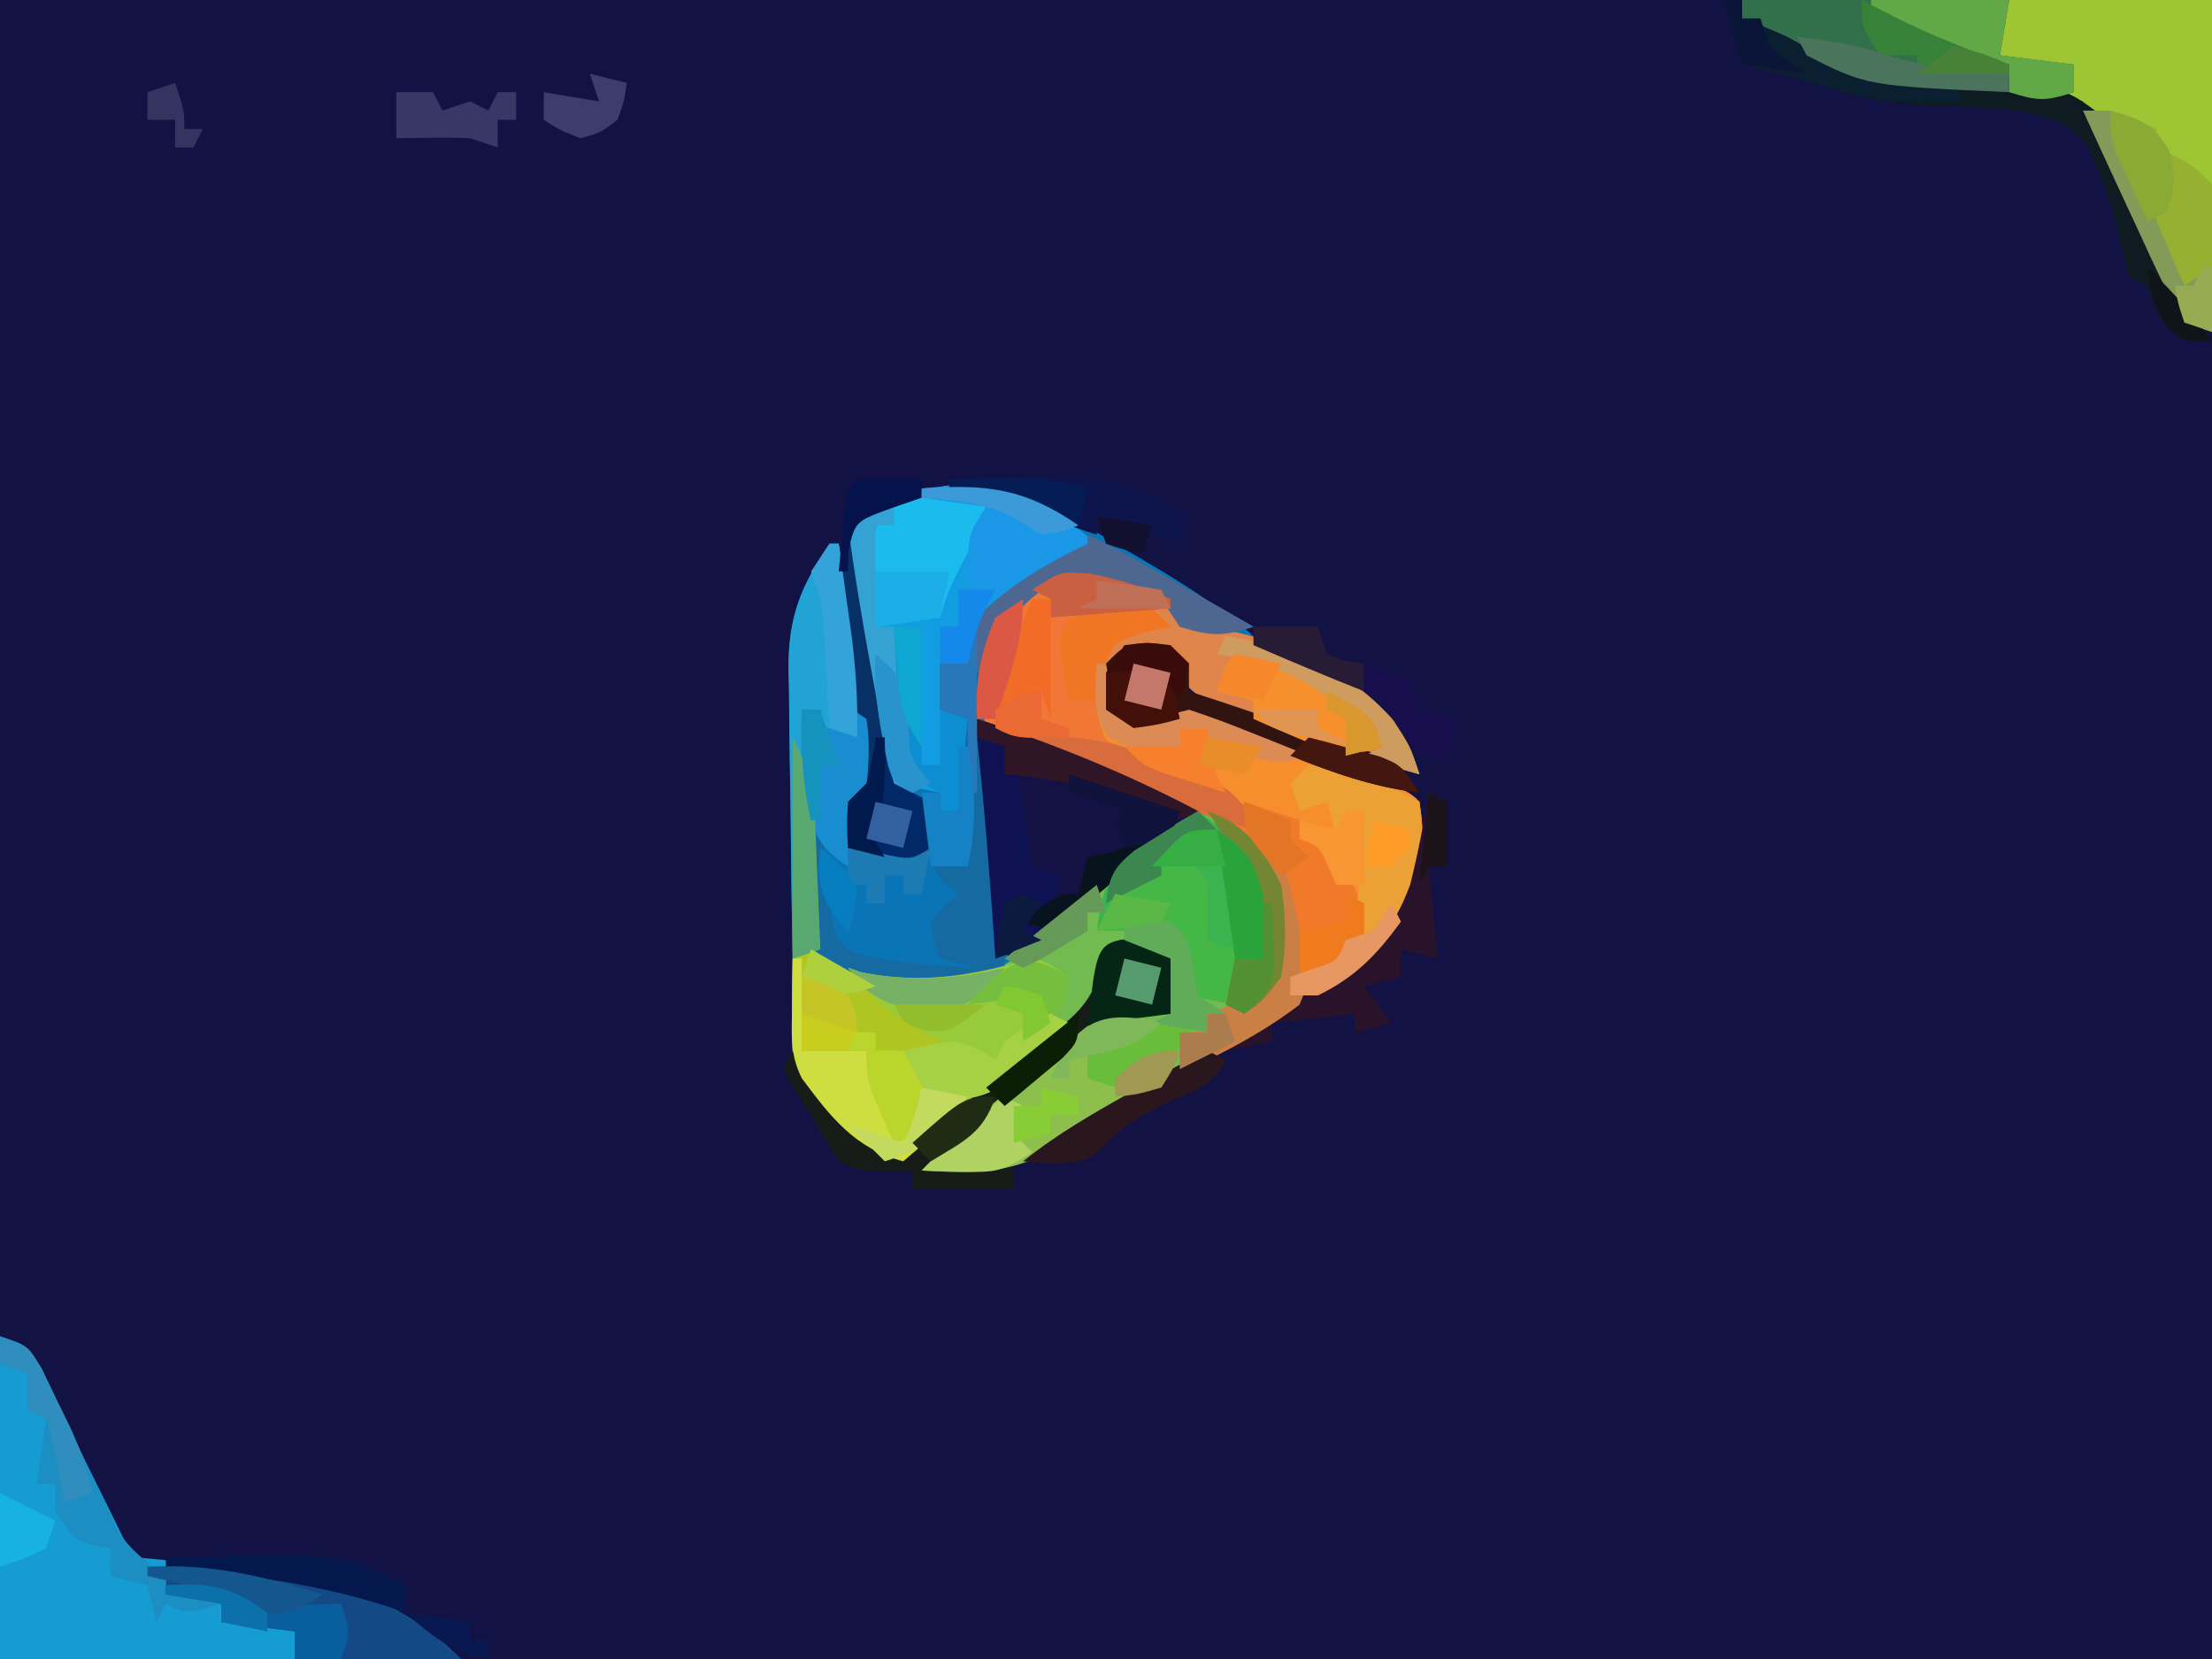 <?xml version="1.0" encoding="UTF-8"?>
<svg version="1.1" xmlns="http://www.w3.org/2000/svg" width="240" height="180">
<path d="M0 0 C79.2 0 158.4 0 240 0 C240 59.4 240 118.8 240 180 C160.8 180 81.6 180 0 180 C0 120.6 0 61.2 0 0 Z " fill="#121244" transform="translate(0,0)"/>
<path d="M0 0 C2.125 1.125 2.125 1.125 3.125 4.125 C4.734 4.187 4.734 4.187 6.375 4.25 C13.598 5.164 21.517 8.736 26.312 14.312 C28.125 17.125 28.125 17.125 29.125 20.125 C23.002 18.483 17.043 16.45 11.125 14.188 C10.466 13.947 9.807 13.706 9.129 13.458 C6.229 12.323 4.423 11.58 2.688 8.934 C2.502 8.337 2.316 7.74 2.125 7.125 C0.459 7.082 -1.209 7.084 -2.875 7.125 C-4.171 8.191 -4.171 8.191 -3.938 10.688 C-3.917 11.492 -3.896 12.296 -3.875 13.125 C0.227 14.14 0.227 14.14 4.125 13.125 C6.539 13.822 6.539 13.822 9.535 14.961 C10.607 15.366 11.679 15.77 12.783 16.188 C13.907 16.621 15.03 17.054 16.188 17.5 C17.878 18.138 17.878 18.138 19.604 18.789 C27.974 21.974 27.974 21.974 29.125 23.125 C29.398 24.91 29.398 24.91 29.5 27.188 C29.549 27.921 29.598 28.654 29.648 29.41 C28.666 34.506 26.133 38.529 22.064 41.762 C19.651 43.316 17.199 44.736 14.688 46.125 C13.802 46.634 12.917 47.143 12.005 47.668 C10.223 48.69 8.436 49.705 6.644 50.71 C4.388 51.977 2.146 53.265 -0.09 54.566 C-3.335 56.45 -6.588 58.316 -9.875 60.125 C-10.891 60.687 -11.907 61.249 -12.953 61.828 C-15.875 63.125 -17.599 63.456 -20.75 63.312 C-21.922 63.272 -21.922 63.272 -23.117 63.23 C-23.697 63.196 -24.277 63.161 -24.875 63.125 C-21.529 59.694 -18.085 56.533 -14.375 53.5 C-13.457 52.745 -12.539 51.989 -11.594 51.211 C-6.83 47.556 -3.99 45.698 2.125 46.125 C2.168 44.125 2.166 42.125 2.125 40.125 C1.059 38.829 1.059 38.829 -1.438 39.062 C-2.242 39.083 -3.046 39.104 -3.875 39.125 C-4.206 40.141 -4.538 41.157 -4.879 42.203 C-6.976 47.09 -10.669 49.722 -14.812 52.875 C-15.529 53.438 -16.245 54.002 -16.982 54.582 C-18.935 56.113 -20.899 57.625 -22.875 59.125 C-23.909 59.969 -23.909 59.969 -24.963 60.829 C-26.875 62.125 -26.875 62.125 -29.25 61.75 C-33.371 59.199 -36.699 55.476 -38.875 51.125 C-38.945 49.251 -38.959 47.375 -38.938 45.5 C-38.928 44.497 -38.919 43.494 -38.91 42.461 C-38.899 41.69 -38.887 40.919 -38.875 40.125 C-35.187 38.896 -34.209 39.866 -30.836 41.41 C-26.501 42.991 -22.382 42.75 -18.105 40.977 C-14.15 38.71 -10.76 36.02 -7.25 33.125 C-5.946 32.062 -4.641 31 -3.336 29.938 C-2.735 29.446 -2.134 28.955 -1.515 28.449 C0.33 26.959 2.21 25.524 4.125 24.125 C-1.994 21.359 -8.164 18.736 -14.371 16.176 C-15.892 15.537 -17.4 14.863 -18.875 14.125 C-19.118 9.993 -18.672 6.876 -16.875 3.125 C-11.478 -2.578 -7.287 -2.218 0 0 Z " fill="#71BB50" transform="translate(124.875,63.875)"/>
<path d="M0 0 C2.832 1.518 5.547 3.153 8.27 4.859 C9.174 5.385 10.079 5.911 11.012 6.453 C15.361 8.983 19.454 11.552 23.27 14.859 C21.991 14.756 20.712 14.653 19.395 14.547 C18.675 14.489 17.956 14.431 17.215 14.371 C15.27 13.859 15.27 13.859 13.27 10.859 C8.632 8.703 5.215 8.646 0.27 9.859 C-1.524 11.317 -1.524 11.317 -2.73 12.859 C-3.39 12.859 -4.05 12.859 -4.73 12.859 C-4.689 13.561 -4.648 14.262 -4.605 14.984 C-4.747 18.243 -5.598 20.815 -6.73 23.859 C-5.864 24.139 -4.998 24.419 -4.105 24.707 C3.226 27.21 10.416 30.242 17.27 33.859 C16.61 34.383 15.95 34.906 15.27 35.445 C12.981 37.287 10.715 39.145 8.457 41.023 C7.774 41.588 7.091 42.153 6.387 42.734 C4.971 43.904 3.56 45.079 2.152 46.258 C-3.274 50.722 -7.313 53.281 -14.602 53.129 C-18.237 52.669 -21.355 51.256 -24.73 49.859 C-25.39 49.859 -26.05 49.859 -26.73 49.859 C-26.83 44.576 -26.902 39.293 -26.95 34.009 C-26.97 32.213 -26.997 30.418 -27.032 28.623 C-27.081 26.034 -27.104 23.445 -27.121 20.855 C-27.142 20.06 -27.162 19.265 -27.184 18.446 C-27.186 12.786 -25.891 9.56 -22.73 4.859 C-22.4 4.859 -22.07 4.859 -21.73 4.859 C-21.223 7.858 -20.724 10.858 -20.23 13.859 C-20.087 14.699 -19.944 15.538 -19.797 16.402 C-18.946 21.627 -18.49 26.564 -18.73 31.859 C-19.225 32.354 -19.225 32.354 -19.73 32.859 C-19.897 35.359 -19.897 35.359 -19.73 37.859 C-18.671 39.143 -18.671 39.143 -16.23 38.984 C-13.79 39.143 -13.79 39.143 -12.73 37.859 C-12.397 35.401 -12.397 35.401 -12.73 32.859 C-13.72 32.199 -14.71 31.539 -15.73 30.859 C-16.422 28.816 -16.422 28.816 -16.863 26.316 C-17.03 25.407 -17.196 24.498 -17.367 23.561 C-17.528 22.607 -17.689 21.654 -17.855 20.672 C-18.024 19.738 -18.193 18.804 -18.367 17.842 C-19.258 12.86 -20.051 7.874 -20.73 2.859 C-13.828 -1.231 -7.731 -3.23 0 0 Z " fill="#0975B6" transform="translate(112.73,54.141)"/>
<path d="M0 0 C2.125 1.125 2.125 1.125 3.125 4.125 C4.734 4.187 4.734 4.187 6.375 4.25 C13.598 5.164 21.517 8.736 26.312 14.312 C28.125 17.125 28.125 17.125 29.125 20.125 C23.002 18.483 17.043 16.45 11.125 14.188 C10.466 13.947 9.807 13.706 9.129 13.458 C6.229 12.323 4.423 11.58 2.688 8.934 C2.502 8.337 2.316 7.74 2.125 7.125 C0.459 7.082 -1.209 7.084 -2.875 7.125 C-4.171 8.191 -4.171 8.191 -3.938 10.688 C-3.917 11.492 -3.896 12.296 -3.875 13.125 C0.227 14.14 0.227 14.14 4.125 13.125 C6.539 13.822 6.539 13.822 9.535 14.961 C10.607 15.366 11.679 15.77 12.783 16.188 C13.907 16.621 15.03 17.054 16.188 17.5 C17.878 18.138 17.878 18.138 19.604 18.789 C27.974 21.974 27.974 21.974 29.125 23.125 C29.398 24.91 29.398 24.91 29.5 27.188 C29.549 27.921 29.598 28.654 29.648 29.41 C28.635 34.665 26.077 38.617 21.839 41.891 C19.208 43.565 16.54 45.114 13.812 46.625 C12.881 47.161 11.95 47.697 10.99 48.25 C8.711 49.559 6.423 50.85 4.125 52.125 C3.795 50.805 3.465 49.485 3.125 48.125 C4.115 48.125 5.105 48.125 6.125 48.125 C6.125 47.465 6.125 46.805 6.125 46.125 C7.301 45.692 7.301 45.692 8.5 45.25 C11.222 44.276 11.222 44.276 13.125 42.125 C13.957 37.337 13.863 32.514 11.375 28.25 C8.165 24.356 3.905 23.377 -0.805 22.023 C-7.137 20.17 -13.018 17.129 -18.875 14.125 C-19.118 9.993 -18.672 6.876 -16.875 3.125 C-11.478 -2.578 -7.287 -2.218 0 0 Z " fill="#F17737" transform="translate(124.875,63.875)"/>
<path d="M0 0 C16.83 0 33.66 0 51 0 C51 11.88 51 23.76 51 36 C48 35 48 35 46.824 33.137 C46.449 32.328 46.074 31.52 45.688 30.688 C45.265 29.794 44.842 28.901 44.406 27.98 C43.942 26.997 43.478 26.013 43 25 C41.385 21.82 39.761 18.644 38.137 15.469 C37 13 37 13 37 11 C36.411 10.955 35.822 10.91 35.215 10.864 C32.496 10.65 29.78 10.419 27.062 10.188 C25.673 10.082 25.673 10.082 24.256 9.975 C15.127 9.174 7.784 6.803 0 2 C0 1.34 0 0.68 0 0 Z " fill="#9EC534" transform="translate(189,0)"/>
<path d="M0 0 C3 1 3 1 4.43 3.371 C4.907 4.383 5.384 5.395 5.875 6.438 C6.392 7.515 6.909 8.593 7.441 9.703 C7.956 10.791 8.47 11.879 9 13 C9.932 14.899 10.869 16.795 11.812 18.688 C12.211 19.496 12.609 20.304 13.02 21.137 C13.862 22.96 13.862 22.96 15 24 C17.077 24.195 19.156 24.384 21.236 24.544 C32.301 25.427 41.86 26.86 50 35 C33.5 35 17 35 0 35 C0 23.45 0 11.9 0 0 Z " fill="#149CD3" transform="translate(0,145)"/>
<path d="M0 0 C3.28 1.681 6.142 3.681 9 6 C7 8 7 8 4.188 9.375 C-1.47 12.185 -1.47 12.185 -4.812 17.25 C-4.874 17.828 -4.936 18.405 -5 19 C-5.99 19 -6.98 19 -8 19 C-7.656 21.473 -7.656 21.473 -7 24 C-6.34 24.33 -5.68 24.66 -5 25 C-5.33 28.3 -5.66 31.6 -6 35 C-6.66 35 -7.32 35 -8 35 C-8 34.34 -8 33.68 -8 33 C-9.65 32.67 -11.3 32.34 -13 32 C-13.649 28.646 -14.293 25.292 -14.938 21.938 C-15.12 20.995 -15.302 20.052 -15.49 19.08 C-16.451 14.064 -17.333 9.064 -18 4 C-12.032 0.463 -6.973 -1.478 0 0 Z " fill="#129CE1" transform="translate(110,53)"/>
<path d="M0 0 C0.33 0 0.66 0 1 0 C1.33 1.65 1.66 3.3 2 5 C6.102 6.015 6.102 6.015 10 5 C12.414 5.697 12.414 5.697 15.41 6.836 C16.482 7.241 17.554 7.645 18.658 8.062 C19.782 8.496 20.905 8.929 22.062 9.375 C23.753 10.013 23.753 10.013 25.479 10.664 C33.849 13.849 33.849 13.849 35 15 C35.919 20.997 34.976 25.322 31.5 30.27 C29.223 32.896 27.089 34.389 24 36 C23.01 36 22.02 36 21 36 C21 35.34 21 34.68 21 34 C21.784 33.752 22.567 33.505 23.375 33.25 C26.061 32.215 26.061 32.215 27.438 30.125 C28.22 27.999 28.22 27.999 27.25 26 C26.837 25.34 26.425 24.68 26 24 C25.67 23.278 25.34 22.556 25 21.812 C24.129 19.828 24.129 19.828 22 19 C22 18.34 22 17.68 22 17 C21.383 16.83 20.765 16.66 20.129 16.484 C5.541 12.31 5.541 12.31 0.938 8.125 C-0.297 5.326 -0.206 3.023 0 0 Z " fill="#F68E2E" transform="translate(119,72)"/>
<path d="M0 0 C8.253 2.665 16.326 5.95 24 10 C17.333 15.333 10.667 20.667 4 26 C3.34 25.67 2.68 25.34 2 25 C1.621 22.48 1.621 22.48 1.438 19.188 C1.365 18.022 1.293 16.857 1.219 15.656 C1.147 14.45 1.074 13.243 1 12 C0.819 9.729 0.632 7.458 0.438 5.188 C0.354 4.191 0.27 3.195 0.184 2.168 C0.123 1.453 0.062 0.737 0 0 Z " fill="#141145" transform="translate(106,78)"/>
<path d="M0 0 C3.474 1.77 6.427 3.529 9.438 6 C12.718 8.56 16.242 10.247 20 12 C20.33 11.34 20.66 10.68 21 10 C23.438 8.312 23.438 8.312 26 7 C26.66 7.33 27.32 7.66 28 8 C25.031 10.703 22.025 13.36 19 16 C18.199 16.713 17.399 17.426 16.574 18.16 C15.807 18.809 15.04 19.457 14.25 20.125 C13.554 20.726 12.858 21.326 12.141 21.945 C10 23 10 23 7.438 22.398 C4.962 20.978 3.529 19.71 1.75 17.5 C1 16.587 1 16.587 0.234 15.656 C-2.146 12.462 -2.108 10.311 -2.062 6.375 C-2.053 5.372 -2.044 4.369 -2.035 3.336 C-2.024 2.565 -2.012 1.794 -2 1 C-1.34 0.67 -0.68 0.34 0 0 Z " fill="#AEC522" transform="translate(88,103)"/>
<path d="M0 0 C3.857 1.851 7.544 3.993 11.25 6.125 C12.225 6.684 12.225 6.684 13.219 7.254 C14.813 8.168 16.407 9.084 18 10 C14.672 11.109 13.301 11.016 10 10 C9.34 9.01 8.68 8.02 8 7 C3.363 4.843 -0.055 4.787 -5 6 C-6.794 7.458 -6.794 7.458 -8 9 C-8.66 9 -9.32 9 -10 9 C-9.979 9.804 -9.959 10.609 -9.938 11.438 C-10 14 -10 14 -11 15 C-11.686 22.184 -10.515 29.301 -9.438 36.387 C-9.004 39.964 -8.926 43.401 -9 47 C-13.867 49.434 -18.833 49.942 -24.035 48.395 C-28.758 46.484 -28.758 46.484 -30 44 C-30.071 41.793 -30.084 39.583 -30.062 37.375 C-30.053 36.186 -30.044 34.998 -30.035 33.773 C-30.024 32.858 -30.012 31.943 -30 31 C-29.67 31 -29.34 31 -29 31 C-28.902 31.915 -28.804 32.83 -28.703 33.773 C-28.554 34.962 -28.404 36.15 -28.25 37.375 C-28.111 38.558 -27.972 39.742 -27.828 40.961 C-27.313 44.026 -27.313 44.026 -25.281 45.375 C-22.583 46.114 -20.041 46.426 -17.25 46.625 C-16.265 46.7 -15.28 46.775 -14.266 46.852 C-13.518 46.901 -12.77 46.95 -12 47 C-13.32 46.67 -14.64 46.34 -16 46 C-16.688 44.188 -16.688 44.188 -17 42 C-15.562 40.25 -15.562 40.25 -14 39 C-14.474 38.67 -14.949 38.34 -15.438 38 C-17.858 34.902 -17.682 31.88 -18 28 C-17.34 28 -16.68 28 -16 28 C-16 28.66 -16 29.32 -16 30 C-15.34 30 -14.68 30 -14 30 C-14.021 28.907 -14.041 27.814 -14.062 26.688 C-14 23 -14 23 -13 20 C-13.99 19.67 -14.98 19.34 -16 19 C-16 17.35 -16 15.7 -16 14 C-15.01 14 -14.02 14 -13 14 C-13 13.299 -13 12.598 -13 11.875 C-11.245 6.829 -6.344 4.219 -1.738 1.824 C-1.165 1.552 -0.591 1.28 0 1 C0 0.67 0 0.34 0 0 Z " fill="#156AA2" transform="translate(118,58)"/>
<path d="M0 0 C3.148 0.651 5.789 1.249 8.625 2.75 C8.955 3.74 9.285 4.73 9.625 5.75 C11.234 5.812 11.234 5.812 12.875 5.875 C20.098 6.789 28.017 10.361 32.812 15.938 C34.625 18.75 34.625 18.75 35.625 21.75 C29.502 20.108 23.543 18.075 17.625 15.812 C16.966 15.572 16.307 15.331 15.629 15.083 C12.729 13.948 10.923 13.205 9.188 10.559 C9.002 9.962 8.816 9.365 8.625 8.75 C4.996 8.599 4.996 8.599 1.625 9.75 C2.438 7.812 2.438 7.812 3.625 5.75 C4.615 5.42 5.605 5.09 6.625 4.75 C2.995 4.75 -0.635 4.75 -4.375 4.75 C-4.375 4.09 -4.375 3.43 -4.375 2.75 C-5.035 2.42 -5.695 2.09 -6.375 1.75 C-3.375 -0.25 -3.375 -0.25 0 0 Z " fill="#DF844B" transform="translate(118.375,62.25)"/>
<path d="M0 0 C9.57 0 19.14 0 29 0 C28.67 1.98 28.34 3.96 28 6 C30.64 6.33 33.28 6.66 36 7 C36 7.99 36 8.98 36 10 C28.035 12.655 14.674 9.861 7.102 6.461 C4.619 5.086 2.281 3.686 0 2 C0 1.34 0 0.68 0 0 Z " fill="#31704B" transform="translate(189,0)"/>
<path d="M0 0 C3.735 2.654 5.851 4.508 7 9 C7.076 11.332 7.091 13.668 7 16 C6.01 16 5.02 16 4 16 C4 17.65 4 19.3 4 21 C2.35 20.67 0.7 20.34 -1 20 C-1.66 17.69 -2.32 15.38 -3 13 C-5.64 13 -8.28 13 -11 13 C-10.435 8.964 -10.04 6.877 -6.863 4.199 C-4.613 2.719 -2.348 1.319 0 0 Z " fill="#3BB450" transform="translate(130,88)"/>
<path d="M0 0 C2.562 0.188 2.562 0.188 4.562 2.188 C4.188 5.312 4.188 5.312 3.562 8.188 C2.521 8.266 1.479 8.345 0.406 8.426 C-3.912 9.281 -5.664 10.501 -8.938 13.375 C-10.339 14.585 -10.339 14.585 -11.77 15.82 C-12.65 16.601 -13.53 17.383 -14.438 18.188 C-15.832 19.377 -17.227 20.565 -18.625 21.75 C-19.553 22.554 -20.481 23.359 -21.438 24.188 C-18.797 24.188 -16.157 24.188 -13.438 24.188 C-13.438 25.177 -13.438 26.168 -13.438 27.188 C-17.067 27.188 -20.698 27.188 -24.438 27.188 C-24.438 26.527 -24.438 25.867 -24.438 25.188 C-25.386 25.208 -26.335 25.229 -27.312 25.25 C-30.438 25.188 -30.438 25.188 -32.438 24.188 C-33.484 22.55 -34.477 20.877 -35.438 19.188 C-36.015 18.301 -36.593 17.414 -37.188 16.5 C-37.806 15.355 -37.806 15.355 -38.438 14.188 C-38.108 13.527 -37.778 12.867 -37.438 12.188 C-37.051 12.73 -36.664 13.273 -36.266 13.832 C-35.484 14.905 -35.484 14.905 -34.688 16 C-33.922 17.062 -33.922 17.062 -33.141 18.145 C-31.331 20.315 -29.946 21.864 -27.438 23.188 C-23.476 22.264 -21.039 20.186 -18.125 17.438 C-15.2 14.727 -12.285 12.32 -9 10.062 C-5.528 7.548 -4.334 5.47 -3.438 1.188 C-2.438 0.188 -2.438 0.188 0 0 Z " fill="#181C19" transform="translate(123.438,101.812)"/>
<path d="M0 0 C12.827 0.157 24.401 0.401 34 10 C28.06 10 22.12 10 16 10 C16 9.01 16 8.02 16 7 C13.36 6.67 10.72 6.34 8 6 C8 5.34 8 4.68 8 4 C5.03 3.505 5.03 3.505 2 3 C2 2.34 2 1.68 2 1 C1.34 0.67 0.68 0.34 0 0 Z " fill="#134984" transform="translate(16,170)"/>
<path d="M0 0 C1.98 0.66 3.96 1.32 6 2 C6 2.66 6 3.32 6 4 C6.99 4.33 7.98 4.66 9 5 C11.869 8.689 13 10.244 13 15 C12.34 15 11.68 15 11 15 C10.67 15.99 10.34 16.98 10 18 C8.35 18.33 6.7 18.66 5 19 C5.33 19.99 5.66 20.98 6 22 C0.06 25.465 0.06 25.465 -6 29 C-6.33 27.68 -6.66 26.36 -7 25 C-6.01 25 -5.02 25 -4 25 C-4 24.34 -4 23.68 -4 23 C-3.216 22.711 -2.433 22.422 -1.625 22.125 C1.097 21.151 1.097 21.151 3 19 C3.842 12.922 3.114 8.321 0 3 C0 2.01 0 1.02 0 0 Z " fill="#F0792A" transform="translate(135,87)"/>
<path d="M0 0 C0.907 0.227 1.815 0.454 2.75 0.688 C0.528 2.909 -1.335 3.613 -4.25 4.688 C-4.25 5.348 -4.25 6.008 -4.25 6.688 C-3.507 6.378 -2.765 6.069 -2 5.75 C0.257 4.878 2.395 4.211 4.75 3.688 C3.27 7.672 1.216 8.847 -2.5 10.75 C-3.493 11.259 -4.485 11.768 -5.508 12.293 C-6.865 12.983 -6.865 12.983 -8.25 13.688 C-9.281 14.306 -10.312 14.925 -11.375 15.562 C-15.364 17.124 -19.019 16.941 -23.25 16.688 C-19.892 13.238 -16.429 10.091 -12.688 7.062 C-11.758 6.307 -10.829 5.552 -9.871 4.773 C-9.006 4.085 -8.141 3.397 -7.25 2.688 C-6.545 2.096 -5.84 1.504 -5.113 0.895 C-3.25 -0.312 -3.25 -0.312 0 0 Z " fill="#8DBF4D" transform="translate(123.25,110.312)"/>
<path d="M0 0 C5.75 0.875 5.75 0.875 8 2 C8 2.66 8 3.32 8 4 C8.619 4.289 9.238 4.577 9.875 4.875 C12 6 12 6 14 8 C14.145 10.745 14.187 13.385 14.125 16.125 C14.116 16.879 14.107 17.633 14.098 18.41 C14.074 20.274 14.038 22.137 14 24 C11 23 11 23 9.824 21.172 C9.449 20.373 9.074 19.573 8.688 18.75 C8.265 17.861 7.842 16.971 7.406 16.055 C6.942 15.047 6.478 14.039 6 13 C5.453 11.827 4.907 10.654 4.344 9.445 C2.885 6.302 1.438 3.153 0 0 Z " fill="#96B031" transform="translate(226,12)"/>
<path d="M0 0 C4.578 0.312 8.006 1.813 12 4 C12.635 10.097 12.06 14.203 8.5 19.27 C6.223 21.896 4.089 23.389 1 25 C0.01 25 -0.98 25 -2 25 C-2 24.34 -2 23.68 -2 23 C-1.216 22.753 -0.432 22.505 0.375 22.25 C3.485 20.769 3.809 20.148 5 17 C5.285 14.926 5.489 12.839 5.625 10.75 C5.7 9.672 5.775 8.595 5.852 7.484 C5.901 6.665 5.95 5.845 6 5 C5.34 5 4.68 5 4 5 C3.67 5.99 3.34 6.98 3 8 C2.67 6.68 2.34 5.36 2 4 C1.01 4.33 0.02 4.66 -1 5 C-1.33 4.01 -1.66 3.02 -2 2 C-1.34 1.34 -0.68 0.68 0 0 Z " fill="#EBA135" transform="translate(142,83)"/>
<path d="M0 0 C0.33 0 0.66 0 1 0 C1.338 2.374 1.671 4.749 2 7.125 C2.095 7.79 2.191 8.455 2.289 9.141 C2.836 13.126 3.1 16.979 3 21 C1.68 20.67 0.36 20.34 -1 20 C-1 19.34 -1 18.68 -1 18 C-1.66 18 -2.32 18 -3 18 C-2.847 18.95 -2.693 19.9 -2.535 20.879 C-1.868 25.55 -1.656 30.228 -1.438 34.938 C-1.394 35.812 -1.351 36.687 -1.307 37.588 C-1.202 39.725 -1.1 41.863 -1 44 C-2.485 44.495 -2.485 44.495 -4 45 C-4.099 39.716 -4.172 34.433 -4.22 29.149 C-4.24 27.354 -4.267 25.559 -4.302 23.763 C-4.351 21.174 -4.373 18.586 -4.391 15.996 C-4.411 15.201 -4.432 14.406 -4.453 13.587 C-4.455 7.927 -3.161 4.7 0 0 Z " fill="#21A4D5" transform="translate(90,59)"/>
<path d="M0 0 C0.66 0 1.32 0 2 0 C2 0.66 2 1.32 2 2 C2.701 2.268 3.402 2.536 4.125 2.812 C7 4 7 4 9.371 5.492 C13.771 7.32 17.703 7.56 22.419 7.973 C36.871 9.367 36.871 9.367 40.812 12.389 C43.721 16.112 44.802 20.509 46 25 C46.888 26.94 47.821 28.861 48.812 30.75 C49.19 31.529 49.568 32.307 49.957 33.109 C50.973 35.158 50.973 35.158 53 37 C50 37 50 37 48.375 35.688 C47 34 47 34 46 31 C45.34 30.67 44.68 30.34 44 30 C43.531 28.092 43.065 26.183 42.617 24.27 C41.986 21.949 41.223 19.824 40.25 17.625 C39.966 16.978 39.683 16.331 39.391 15.664 C37.267 13.123 35.191 12.764 32 12 C29.313 11.762 26.69 11.586 24 11.5 C19.005 11.34 14.713 10.766 10 9 C8.547 8.606 7.089 8.228 5.625 7.875 C3.831 7.442 3.831 7.442 2 7 C1.34 4.69 0.68 2.38 0 0 Z " fill="#0E1B21" transform="translate(187,0)"/>
<path d="M0 0 C-1.074 2.915 -1.778 4.778 -4 7 C-4.99 7 -5.98 7 -7 7 C-7.33 7.99 -7.66 8.98 -8 10 C-19.706 4.034 -19.706 4.034 -24 -1 C-23.505 -0.835 -23.01 -0.67 -22.5 -0.5 C-16.311 0.738 -10.957 -0.044 -4.98 -1.758 C-3 -2 -3 -2 0 0 Z " fill="#97CB3A" transform="translate(116,106)"/>
<path d="M0 0 C0.33 0 0.66 0 1 0 C1.671 3.77 2.336 7.541 3 11.312 C3.191 12.384 3.382 13.456 3.578 14.561 C3.759 15.589 3.939 16.617 4.125 17.676 C4.293 18.624 4.46 19.572 4.633 20.548 C5 23 5 23 5 26 C6.32 26.66 7.64 27.32 9 28 C9.125 30.375 9.125 30.375 9 33 C7 35 7 35 4.5 35.25 C2 35 2 35 0 33 C-0.188 30.438 -0.188 30.438 0 28 C0.33 27.67 0.66 27.34 1 27 C1.229 20.713 0.54 14.765 -0.377 8.561 C-0.831 5.275 -1.065 3.195 0 0 Z " fill="#063066" transform="translate(92,59)"/>
<path d="M0 0 C2.5 0.25 2.5 0.25 4.5 2.25 C4.5 3.24 4.5 4.23 4.5 5.25 C5.696 5.642 6.893 6.034 8.125 6.438 C9.917 7.041 11.709 7.645 13.5 8.25 C14.703 8.648 15.905 9.047 17.145 9.457 C18.409 9.887 19.673 10.318 20.938 10.75 C22.132 11.152 23.327 11.554 24.559 11.969 C27.5 13.25 27.5 13.25 29.5 16.25 C23.082 15.521 17.421 13.019 11.488 10.602 C6.609 8.709 3.727 8.069 -1.5 9.25 C-2.49 8.59 -3.48 7.93 -4.5 7.25 C-4.812 4.75 -4.812 4.75 -4.5 2.25 C-2.5 0.25 -2.5 0.25 0 0 Z " fill="#31130F" transform="translate(124.5,69.75)"/>
<path d="M0 0 C0.901 0.027 1.802 0.054 2.73 0.082 C3.761 0.134 3.761 0.134 4.812 0.188 C4.463 0.875 4.114 1.562 3.754 2.27 C3.299 3.171 2.844 4.072 2.375 5 C1.923 5.893 1.47 6.787 1.004 7.707 C-0.271 10.227 -0.271 10.227 -1.188 13.188 C-3.498 13.518 -5.808 13.848 -8.188 14.188 C-8.269 12.417 -8.327 10.646 -8.375 8.875 C-8.41 7.889 -8.445 6.903 -8.48 5.887 C-8.188 3.188 -8.188 3.188 -7 1.344 C-4.556 -0.216 -2.875 -0.112 0 0 Z " fill="#1BBBED" transform="translate(103.188,53.812)"/>
<path d="M0 0 C0.66 0.33 1.32 0.66 2 1 C2 3.31 2 5.62 2 8 C1.34 8 0.68 8 0 8 C0.33 11.3 0.66 14.6 1 18 C-0.32 17.67 -1.64 17.34 -3 17 C-3 17.99 -3 18.98 -3 20 C-4.32 20.33 -5.64 20.66 -7 21 C-6.01 22.32 -5.02 23.64 -4 25 C-5.32 25.33 -6.64 25.66 -8 26 C-8 25.34 -8 24.68 -8 24 C-10.97 24.33 -13.94 24.66 -17 25 C-17 25.66 -17 26.32 -17 27 C-18.65 27.33 -20.3 27.66 -22 28 C-18.985 24.673 -15.963 22.763 -12 20.688 C-6.63 17.604 -4.165 15.805 -2 10 C-1.174 6.685 -0.516 3.377 0 0 Z " fill="#28132A" transform="translate(155,86)"/>
<path d="M0 0 C3 1 3 1 4.43 3.371 C4.907 4.383 5.384 5.395 5.875 6.438 C6.656 8.058 6.656 8.058 7.453 9.711 C8.425 11.777 9.394 13.845 10.359 15.914 C10.777 16.788 11.195 17.662 11.625 18.562 C11.989 19.348 12.352 20.133 12.727 20.941 C14.172 23.278 15.8 24.399 18 26 C18 26.66 18 27.32 18 28 C19.98 28.33 21.96 28.66 24 29 C20.25 30.125 20.25 30.125 18 29 C17.67 29.66 17.34 30.32 17 31 C16.67 29.68 16.34 28.36 16 27 C14.68 26.67 13.36 26.34 12 26 C12 25.01 12 24.02 12 23 C11.381 22.897 10.762 22.794 10.125 22.688 C8 22 8 22 6 19 C6 18.01 6 17.02 6 16 C5.34 16 4.68 16 4 16 C4.33 13.69 4.66 11.38 5 9 C4.34 8.67 3.68 8.34 3 8 C3 6.68 3 5.36 3 4 C2.01 3.67 1.02 3.34 0 3 C0 2.01 0 1.02 0 0 Z " fill="#1C8EC1" transform="translate(0,145)"/>
<path d="M0 0 C7.315 -0.825 11.474 0.271 17.383 4.688 C18.183 5.337 18.183 5.337 19 6 C16.582 8.418 14.061 9.501 11 11 C10.01 11.66 9.02 12.32 8 13 C8 12.34 8 11.68 8 11 C7.01 11 6.02 11 5 11 C5 5 5 5 7 2 C4.69 1.67 2.38 1.34 0 1 C0 0.67 0 0.34 0 0 Z " fill="#1A97E6" transform="translate(100,53)"/>
<path d="M0 0 C0.33 0 0.66 0 1 0 C1 3.3 1 6.6 1 10 C3.31 10 5.62 10 8 10 C8.99 12.64 9.98 15.28 11 18 C11.99 18 12.98 18 14 18 C14.33 16.68 14.66 15.36 15 14 C16.32 14.66 17.64 15.32 19 16 C16.69 17.98 14.38 19.96 12 22 C6.749 20.61 4.127 17.196 1 13 C-0.322 10.355 -0.097 8.322 -0.062 5.375 C-0.053 4.372 -0.044 3.369 -0.035 2.336 C-0.024 1.565 -0.012 0.794 0 0 Z " fill="#CEDD40" transform="translate(86,104)"/>
<path d="M0 0 C3 1 3 1 4 3 C4.04 5 4.043 7 4 9 C4.99 9.33 5.98 9.66 7 10 C7 11.98 7 13.96 7 16 C5.35 15.67 3.7 15.34 2 15 C1.34 12.69 0.68 10.38 0 8 C-2.64 8 -5.28 8 -8 8 C-6.499 3.796 -3.827 2.109 0 0 Z " fill="#45B747" transform="translate(127,93)"/>
<path d="M0 0 C5.848 0.532 12.191 3.481 16 8 C16 8.66 16 9.32 16 10 C12.31 11.371 10.291 10.6 6.75 9.062 C5.858 8.682 4.966 8.302 4.047 7.91 C3.034 7.46 3.034 7.46 2 7 C2 6.34 2 5.68 2 5 C0.68 4.67 -0.64 4.34 -2 4 C-1 1 -1 1 0 0 Z " fill="#F6902D" transform="translate(134,71)"/>
<path d="M0 0 C1.32 0.33 2.64 0.66 4 1 C4.66 5.29 5.32 9.58 6 14 C6.99 14.33 7.98 14.66 9 15 C8.424 17.386 7.778 19.667 7 22 C4.438 23.188 4.438 23.188 2 24 C1.939 23.105 1.879 22.211 1.816 21.289 C1.324 14.179 0.767 7.086 0 0 Z " fill="#0E1252" transform="translate(106,80)"/>
<path d="M0 0 C4.95 0 9.9 0 15 0 C14.67 1.98 14.34 3.96 14 6 C16.64 6.33 19.28 6.66 22 7 C22 7.99 22 8.98 22 10 C18.867 11.044 18.01 10.934 15 10 C15 9.01 15 8.02 15 7 C14.336 6.818 13.672 6.636 12.988 6.449 C3.905 3.863 3.905 3.863 0 1 C0 0.67 0 0.34 0 0 Z " fill="#63A846" transform="translate(203,0)"/>
<path d="M0 0 C0.99 0.66 1.98 1.32 3 2 C3.471 4.743 3.178 7.196 3 10 C2.67 10.33 2.34 10.66 2 11 C1.632 13.328 1.298 15.662 1 18 C-2.506 15.662 -2.776 14.172 -3.66 10.176 C-4.146 7.065 -4.131 4.143 -4 1 C-3.34 1 -2.68 1 -2 1 C-2 1.66 -2 2.32 -2 3 C-1.34 3 -0.68 3 0 3 C0 2.01 0 1.02 0 0 Z " fill="#188ED0" transform="translate(91,76)"/>
<path d="M0 0 C3.857 1.851 7.544 3.993 11.25 6.125 C11.9 6.498 12.549 6.87 13.219 7.254 C14.813 8.168 16.407 9.084 18 10 C14.672 11.109 13.301 11.016 10 10 C9.34 9.01 8.68 8.02 8 7 C3.363 4.843 -0.055 4.787 -5 6 C-6.794 7.458 -6.794 7.458 -8 9 C-8.66 9 -9.32 9 -10 9 C-10 10.65 -10 12.3 -10 14 C-10.99 14.495 -10.99 14.495 -12 15 C-12.5 12.375 -12.5 12.375 -12 9 C-8.553 5.503 -4.405 3.103 0 1 C0 0.67 0 0.34 0 0 Z " fill="#4D6790" transform="translate(118,58)"/>
<path d="M0 0 C2.834 -0.109 5.665 -0.188 8.5 -0.25 C9.291 -0.284 10.083 -0.317 10.898 -0.352 C16.997 -0.452 20.732 0.931 26 4 C25.67 4.99 25.34 5.98 25 7 C22.03 6.01 19.06 5.02 16 4 C16 4.66 16 5.32 16 6 C12.597 4.941 9.986 3.991 7 2 C4.676 1.606 2.342 1.265 0 1 C0 0.67 0 0.34 0 0 Z " fill="#0E144C" transform="translate(103,52)"/>
<path d="M0 0 C2.5 0.25 2.5 0.25 4.5 2.25 C4.125 5.375 4.125 5.375 3.5 8.25 C1.829 8.467 1.829 8.467 0.125 8.688 C-3.321 9.034 -3.321 9.034 -5.5 10.25 C-4.552 0.455 -4.552 0.455 0 0 Z " fill="#052515" transform="translate(123.5,101.75)"/>
<path d="M0 0 C0 0.99 0 1.98 0 3 C-0.66 3 -1.32 3 -2 3 C-2 6.63 -2 10.26 -2 14 C-1.34 14 -0.68 14 0 14 C0.335 16.125 0.668 18.25 1 20.375 C1.186 21.558 1.371 22.742 1.562 23.961 C2 27 2 27 2 29 C2.66 29.66 3.32 30.32 4 31 C3.34 31.33 2.68 31.66 2 32 C1.34 31.67 0.68 31.34 0 31 C-0.578 29.07 -0.578 29.07 -1.035 26.555 C-1.205 25.642 -1.374 24.729 -1.549 23.789 C-1.718 22.827 -1.888 21.866 -2.062 20.875 C-2.236 19.937 -2.409 18.998 -2.588 18.031 C-3.501 13.033 -4.323 8.035 -5 3 C-3.35 2.01 -1.7 1.02 0 0 Z " fill="#34A3D4" transform="translate(97,54)"/>
<path d="M0 0 C0.66 0 1.32 0 2 0 C2 0.66 2 1.32 2 2 C2.701 2.268 3.402 2.536 4.125 2.812 C7 4 7 4 9.562 5.5 C13.822 7.359 17.9 7.88 22.488 8.473 C23.317 8.647 24.146 8.821 25 9 C25.33 9.66 25.66 10.32 26 11 C20.198 11.206 15.475 11.143 10 9 C7.344 8.283 4.675 7.646 2 7 C1.34 4.69 0.68 2.38 0 0 Z " fill="#0A1F2F" transform="translate(187,0)"/>
<path d="M0 0 C0.99 0 1.98 0 3 0 C3 4.95 3 9.9 3 15 C3.66 15 4.32 15 5 15 C5 13.02 5 11.04 5 9 C5.99 9.33 6.98 9.66 8 10 C7.67 13.3 7.34 16.6 7 20 C6.34 20 5.68 20 5 20 C5 19.34 5 18.68 5 18 C4.34 17.67 3.68 17.34 3 17 C0.734 13.577 0.617 10.281 0.375 6.25 C0.3 5.08 0.225 3.909 0.148 2.703 C0.099 1.811 0.05 0.919 0 0 Z " fill="#0D8ED2" transform="translate(97,68)"/>
<path d="M0 0 C0.99 0.33 1.98 0.66 3 1 C3.919 3.757 4.513 6.166 5 9 C5.179 9.681 5.358 10.361 5.543 11.062 C5.951 13.518 6.015 14.701 5 17 C1.258 19.875 -2.748 21.975 -7 24 C-7.33 22.68 -7.66 21.36 -8 20 C-7.01 20 -6.02 20 -5 20 C-5 19.34 -5 18.68 -5 18 C-4.216 17.711 -3.433 17.422 -2.625 17.125 C0.097 16.151 0.097 16.151 2 14 C2.319 11.698 2.319 11.698 2.25 9.125 C2.255 8.261 2.26 7.398 2.266 6.508 C1.989 3.895 1.319 2.25 0 0 Z " fill="#CA7F45" transform="translate(136,92)"/>
<path d="M0 0 C5.669 -0.324 9.678 0.625 14.812 2.75 C15.813 3.129 15.813 3.129 16.834 3.516 C19.771 4.701 21.681 5.516 23.449 8.203 C23.631 8.796 23.813 9.389 24 10 C18.29 8.455 13.057 6.692 7.828 3.918 C5.308 2.652 2.696 1.809 0 1 C0 0.67 0 0.34 0 0 Z " fill="#D96C3C" transform="translate(112,80)"/>
<path d="M0 0 C0.66 0.33 1.32 0.66 2 1 C0.643 2.351 -0.737 3.68 -2.125 5 C-3.274 6.114 -3.274 6.114 -4.445 7.25 C-7.565 9.387 -9.291 9.443 -13 9 C-14.875 7.625 -14.875 7.625 -16 6 C-16 5.34 -16 4.68 -16 4 C-10.585 2.769 -10.585 2.769 -7.625 3.938 C-7.089 4.288 -6.553 4.639 -6 5 C-5.67 4.34 -5.34 3.68 -5 3 C-2.562 1.312 -2.562 1.312 0 0 Z " fill="#A6D144" transform="translate(114,110)"/>
<path d="M0 0 C5.625 -0.25 5.625 -0.25 9 2 C11.516 2.242 11.516 2.242 14.188 2.125 C15.539 2.098 15.539 2.098 16.918 2.07 C17.949 2.036 17.949 2.036 19 2 C20 5 20 5 19 8 C17.35 8 15.7 8 14 8 C14 7.01 14 6.02 14 5 C11.36 4.67 8.72 4.34 6 4 C6 3.34 6 2.68 6 2 C3.03 1.505 3.03 1.505 0 1 C0 0.67 0 0.34 0 0 Z " fill="#095E9E" transform="translate(18,172)"/>
<path d="M0 0 C4.277 1.527 6 4.001 8 8 C8.541 11.428 8.609 14.579 8 18 C6 20.625 6 20.625 4 22 C3.34 21.67 2.68 21.34 2 21 C2.33 19.35 2.66 17.7 3 16 C3.99 16 4.98 16 6 16 C5.363 9.628 3.527 5.29 0 0 Z " fill="#758632" transform="translate(131,88)"/>
<path d="M0 0 C0.33 0.99 0.66 1.98 1 3 C3 4.209 3 4.209 5 5 C5.125 7.375 5.125 7.375 5 10 C3 12 3 12 0.375 12.125 C-0.409 12.084 -1.192 12.043 -2 12 C-2 9.202 -1.628 7.021 -1 4.312 C-0.814 3.504 -0.629 2.696 -0.438 1.863 C-0.293 1.248 -0.149 0.634 0 0 Z " fill="#012967" transform="translate(96,82)"/>
<path d="M0 0 C8.253 2.665 16.326 5.95 24 10 C22 11 22 11 19.68 10.258 C18.754 9.884 17.829 9.51 16.875 9.125 C12.152 7.321 8.027 6.379 3 6 C3 5.01 3 4.02 3 3 C2.01 2.67 1.02 2.34 0 2 C0 1.34 0 0.68 0 0 Z " fill="#2F1525" transform="translate(106,78)"/>
<path d="M0 0 C0.66 0.66 1.32 1.32 2 2 C0.577 2.309 0.577 2.309 -0.875 2.625 C-4.292 3.708 -4.292 3.708 -5.375 7.125 C-5.581 8.074 -5.787 9.023 -6 10 C-6.99 10 -7.98 10 -9 10 C-10.323 3.626 -10.323 3.626 -9 1.062 C-5.942 -0.562 -3.392 -0.308 0 0 Z " fill="#F17623" transform="translate(125,66)"/>
<path d="M0 0 C0.99 0 1.98 0 3 0 C3.326 0.785 3.652 1.57 3.988 2.379 C6.298 7.932 8.616 13.479 11 19 C11.99 18.34 12.98 17.68 14 17 C14 19.31 14 21.62 14 24 C11 23 11 23 9.824 21.172 C9.449 20.373 9.074 19.573 8.688 18.75 C8.265 17.861 7.842 16.971 7.406 16.055 C6.942 15.047 6.478 14.039 6 13 C5.453 11.827 4.907 10.654 4.344 9.445 C2.885 6.302 1.438 3.153 0 0 Z " fill="#839B58" transform="translate(226,12)"/>
<path d="M0 0 C18.8 -0.6 18.8 -0.6 26 3 C26 3.99 26 4.98 26 6 C25.464 5.807 24.927 5.613 24.375 5.414 C16.381 2.758 8.336 1.879 0 1 C0 0.67 0 0.34 0 0 Z " fill="#05184E" transform="translate(18,169)"/>
<path d="M0 0 C0.66 0 1.32 0 2 0 C2 4.29 2 8.58 2 13 C1.67 12.01 1.34 11.02 1 10 C-0.65 10.66 -2.3 11.32 -4 12 C-3.335 7.611 -1.812 4.019 0 0 Z " fill="#F26B27" transform="translate(112,65)"/>
<path d="M0 0 C0.66 0.33 1.32 0.66 2 1 C0.62 3.761 -1.033 4.097 -3.812 5.375 C-6.886 6.842 -8.832 7.822 -11.188 10.312 C-13 12 -13 12 -16.75 12.25 C-17.823 12.168 -18.895 12.085 -20 12 C-16.225 8.956 -12.08 6.635 -7.875 4.25 C-7.147 3.826 -6.418 3.402 -5.668 2.965 C-3.814 1.913 -1.91 0.949 0 0 Z " fill="#2A171D" transform="translate(131,114)"/>
<path d="M0 0 C6.736 1.119 13.54 3.837 18.062 9.125 C20 12 20 12 21 15 C19.02 14.34 17.04 13.68 15 13 C15.66 12.67 16.32 12.34 17 12 C12.132 6.523 6.403 2.925 -1 2 C-0.67 1.34 -0.34 0.68 0 0 Z " fill="#CD9C5E" transform="translate(133,69)"/>
<path d="M0 0 C0.99 0 1.98 0 3 0 C3 0.66 3 1.32 3 2 C3.99 2 4.98 2 6 2 C7.562 4.812 7.562 4.812 9 8 C8.67 8.99 8.34 9.98 8 11 C7.01 11.33 6.02 11.66 5 12 C2 5.375 2 5.375 2 2 C1.34 2 0.68 2 0 2 C0 1.34 0 0.68 0 0 Z " fill="#BAD62C" transform="translate(92,112)"/>
<path d="M0 0 C1.781 3.563 2.263 4.824 2.414 8.547 C2.453 9.391 2.491 10.236 2.531 11.105 C2.578 12.415 2.578 12.415 2.625 13.75 C2.664 14.638 2.702 15.526 2.742 16.441 C2.836 18.627 2.922 20.813 3 23 C2.01 23.33 1.02 23.66 0 24 C0 16.08 0 8.16 0 0 Z " fill="#5AA871" transform="translate(86,80)"/>
<path d="M0 0 C1.155 0.598 2.31 1.196 3.5 1.812 C7.577 3.858 11.706 5.466 16 7 C16 7.33 16 7.66 16 8 C12.7 8 9.4 8 6 8 C6 7.34 6 6.68 6 6 C4.68 6 3.36 6 2 6 C0 3 0 3 0 0 Z " fill="#368239" transform="translate(202,0)"/>
<path d="M0 0 C0.66 0.33 1.32 0.66 2 1 C1.67 1.99 1.34 2.98 1 4 C1.66 4.66 2.32 5.32 3 6 C-0.204 8.136 -1.019 8.231 -4.688 8.125 C-5.9 8.098 -5.9 8.098 -7.137 8.07 C-8.059 8.036 -8.059 8.036 -9 8 C-6.147 5.068 -3.349 2.357 0 0 Z " fill="#AFD262" transform="translate(109,119)"/>
<path d="M0 0 C0.33 0 0.66 0 1 0 C1.33 1.65 1.66 3.3 2 5 C6.102 6.015 6.102 6.015 10 5 C12.236 5.733 14.442 6.56 16.625 7.438 C17.814 7.911 19.002 8.384 20.227 8.871 C21.142 9.244 22.057 9.616 23 10 C19.221 11.26 17.966 10.481 14.312 9.062 C13.319 8.682 12.325 8.302 11.301 7.91 C10.542 7.61 9.782 7.309 9 7 C9 7.66 9 8.32 9 9 C3.6 9.36 3.6 9.36 1.125 7.875 C-0.468 5.22 -0.202 3.032 0 0 Z " fill="#DD8B55" transform="translate(119,72)"/>
<path d="M0 0 C3.111 0.644 5.744 1.441 8.625 2.75 C8.625 3.08 8.625 3.41 8.625 3.75 C2.19 4.245 2.19 4.245 -4.375 4.75 C-4.375 4.09 -4.375 3.43 -4.375 2.75 C-5.035 2.42 -5.695 2.09 -6.375 1.75 C-3.375 -0.25 -3.375 -0.25 0 0 Z " fill="#CA6042" transform="translate(118.375,62.25)"/>
<path d="M0 0 C0.33 1.65 0.66 3.3 1 5 C-1.312 5.625 -1.312 5.625 -4 6 C-4.99 5.34 -5.98 4.68 -7 4 C-7 2.68 -7 1.36 -7 0 C-3.867 -1.044 -3.01 -0.934 0 0 Z " fill="#420F09" transform="translate(127,73)"/>
<path d="M0 0 C2.64 0 5.28 0 8 0 C7.67 1.65 7.34 3.3 7 5 C4.69 5.33 2.38 5.66 0 6 C0 4.02 0 2.04 0 0 Z " fill="#1BAEE7" transform="translate(95,62)"/>
<path d="M0 0 C6.822 -0.386 12.496 0.991 19 3 C15.754 5.164 14.757 5.376 11 5 C10.01 4.34 9.02 3.68 8 3 C5.954 2.338 5.954 2.338 3.812 1.875 C2.554 1.586 1.296 1.298 0 1 C0 0.67 0 0.34 0 0 Z " fill="#13578E" transform="translate(16,170)"/>
<path d="M0 0 C0.33 0 0.66 0 1 0 C1.338 2.374 1.671 4.749 2 7.125 C2.095 7.79 2.191 8.455 2.289 9.141 C2.836 13.126 3.1 16.979 3 21 C2.01 20.67 1.02 20.34 0 20 C-0.061 18.94 -0.121 17.881 -0.184 16.789 C-0.268 15.401 -0.353 14.013 -0.438 12.625 C-0.477 11.926 -0.516 11.228 -0.557 10.508 C-0.743 6.626 -0.743 6.626 -2 3 C-1.34 2.01 -0.68 1.02 0 0 Z " fill="#33A3D9" transform="translate(90,59)"/>
<path d="M0 0 C1.32 0 2.64 0 4 0 C4.33 0.66 4.66 1.32 5 2 C5.99 1.67 6.98 1.34 8 1 C8.66 1.33 9.32 1.66 10 2 C10.33 1.34 10.66 0.68 11 0 C11.66 0 12.32 0 13 0 C13 0.99 13 1.98 13 3 C12.34 3 11.68 3 11 3 C11 3.99 11 4.98 11 6 C10.01 5.67 9.02 5.34 8 5 C6.606 4.933 5.208 4.915 3.812 4.938 C2.554 4.958 1.296 4.979 0 5 C0 3.35 0 1.7 0 0 Z " fill="#393766" transform="translate(43,10)"/>
<path d="M0 0 C3.419 0.41 6.56 0.844 9.812 2 C14.156 3.363 18.476 3.66 23 4 C23 4.66 23 5.32 23 6 C7.517 5.306 7.517 5.306 1 2 C0.67 1.34 0.34 0.68 0 0 Z " fill="#4A745C" transform="translate(195,4)"/>
<path d="M0 0 C3 1 3 1 4.57 3.582 C5.34 5.181 5.34 5.181 6.125 6.812 C6.643 7.871 7.161 8.929 7.695 10.02 C8.731 12.386 9.5 14.481 10 17 C9.01 17.33 8.02 17.66 7 18 C6.879 17.362 6.758 16.724 6.633 16.066 C6.465 15.24 6.298 14.414 6.125 13.562 C5.881 12.327 5.881 12.327 5.633 11.066 C5.32 10.044 5.32 10.044 5 9 C4.34 8.67 3.68 8.34 3 8 C3 6.68 3 5.36 3 4 C2.01 3.67 1.02 3.34 0 3 C0 2.01 0 1.02 0 0 Z " fill="#308EBF" transform="translate(0,145)"/>
<path d="M0 0 C2.438 0.812 2.438 0.812 5 2 C5.33 2.99 5.66 3.98 6 5 C8.015 5.733 8.015 5.733 10 6 C9.67 7.32 9.34 8.64 9 10 C8.01 10 7.02 10 6 10 C4.619 8.033 3.285 6.031 2 4 C1.34 3.67 0.68 3.34 0 3 C0 2.01 0 1.02 0 0 Z " fill="#180E4D" transform="translate(148,72)"/>
<path d="M0 0 C2.438 0.75 2.438 0.75 5 2 C5.875 4 5.875 4 6 6 C5.67 6.66 5.34 7.32 5 8 C3.35 8 1.7 8 0 8 C0 5.36 0 2.72 0 0 Z " fill="#C8CD1E" transform="translate(87,106)"/>
<path d="M0 0 C3.224 0.933 4.66 1.413 6.375 4.375 C7.025 7.106 7.098 8.437 6 11 C5.01 11.495 5.01 11.495 4 12 C3.326 10.566 2.661 9.127 2 7.688 C1.629 6.887 1.258 6.086 0.875 5.262 C0 3 0 3 0 0 Z " fill="#89AA34" transform="translate(229,12)"/>
<path d="M0 0 C-2.611 3.916 -4.79 4.932 -9 7 C-9.99 6.67 -10.98 6.34 -12 6 C-12 5.01 -12 4.02 -12 3 C-10.379 2.303 -8.753 1.618 -7.125 0.938 C-6.22 0.555 -5.315 0.172 -4.383 -0.223 C-2 -1 -2 -1 0 0 Z " fill="#68BD3A" transform="translate(130,111)"/>
<path d="M0 0 C2.375 -0.125 2.375 -0.125 5 0 C7 2 7 2 7.438 5 C7.623 5.99 7.809 6.98 8 8 C8.99 8.66 9.98 9.32 11 10 C10.34 10 9.68 10 9 10 C9 10.66 9 11.32 9 12 C6.03 11.505 6.03 11.505 3 11 C3.66 10.67 4.32 10.34 5 10 C5 8.02 5 6.04 5 4 C2.525 3.01 2.525 3.01 0 2 C0 1.34 0 0.68 0 0 Z " fill="#60AC59" transform="translate(122,100)"/>
<path d="M0 0 C0.33 0 0.66 0 1 0 C1 5.94 1 11.88 1 18 C0.67 18 0.34 18 0 18 C0 15.36 0 12.72 0 10 C-0.99 9.67 -1.98 9.34 -3 9 C-3 7.35 -3 5.7 -3 4 C-2.01 4 -1.02 4 0 4 C0 2.68 0 1.36 0 0 Z " fill="#2877B9" transform="translate(105,68)"/>
<path d="M0 0 C3.428 2.285 3.884 3.138 5 7 C5.076 9.332 5.091 11.668 5 14 C4.01 14 3.02 14 2 14 C1.34 9.38 0.68 4.76 0 0 Z " fill="#2BA33B" transform="translate(132,90)"/>
<path d="M0 0 C0.33 0 0.66 0 1 0 C1.838 4.655 2.016 8.371 1 13 C-0.32 13 -1.64 13 -3 13 C-3.33 10.36 -3.66 7.72 -4 5 C-3.34 5 -2.68 5 -2 5 C-2 5.66 -2 6.32 -2 7 C-1.34 7 -0.68 7 0 7 C0 4.69 0 2.38 0 0 Z " fill="#1482C5" transform="translate(104,81)"/>
<path d="M0 0 C2.018 1.673 2.916 2.581 3.441 5.191 C3.481 5.974 3.521 6.756 3.562 7.562 C3.67 11.222 3.67 11.222 6 14 C5.01 14.495 5.01 14.495 4 15 C2 14 2 14 1.367 12.109 C0.514 8.021 -0.271 4.204 0 0 Z " fill="#2993CE" transform="translate(95,71)"/>
<path d="M0 0 C2.31 0 4.62 0 7 0 C7.33 0.99 7.66 1.98 8 3 C10.015 3.733 10.015 3.733 12 4 C12 4.99 12 5.98 12 7 C7.965 5.41 3.982 3.718 0 2 C0 1.34 0 0.68 0 0 Z " fill="#271B36" transform="translate(136,68)"/>
<path d="M0 0 C0.495 0.165 0.99 0.33 1.5 0.5 C6.698 1.54 11.878 1.28 17 0 C15.244 2.443 13.88 3.832 10.871 4.406 C6.808 4.567 4.715 4.558 1.438 2 C0.726 1.01 0.726 1.01 0 0 Z " fill="#76B166" transform="translate(92,105)"/>
<path d="M0 0 C0.66 0 1.32 0 2 0 C2 2.64 2 5.28 2 8 C1.01 8 0.02 8 -1 8 C-1.433 7.041 -1.433 7.041 -1.875 6.062 C-2.828 3.848 -2.828 3.848 -5 3 C-5 2.34 -5 1.68 -5 1 C-3.68 1.33 -2.36 1.66 -1 2 C-0.67 1.34 -0.34 0.68 0 0 Z " fill="#F99634" transform="translate(146,88)"/>
<path d="M0 0 C0.66 0.33 1.32 0.66 2 1 C2 2.32 2 3.64 2 5 C1.34 5 0.68 5 0 5 C-0.33 5.99 -0.66 6.98 -1 8 C-3.062 8.688 -3.062 8.688 -5 9 C-5 7.35 -5 5.7 -5 4 C-3.35 3.67 -1.7 3.34 0 3 C0 2.01 0 1.02 0 0 Z " fill="#F07B1E" transform="translate(146,97)"/>
<path d="M0 0 C0.99 0 1.98 0 3 0 C3.144 0.784 3.289 1.567 3.438 2.375 C3.878 4.964 3.878 4.964 5 7 C3.539 6.549 2.082 6.089 0.625 5.625 C-0.187 5.37 -0.999 5.115 -1.836 4.852 C-4 4 -4 4 -6 2 C-4.02 2 -2.04 2 0 2 C0 1.34 0 0.68 0 0 Z " fill="#F7802E" transform="translate(128,79)"/>
<path d="M0 0 C0.99 0 1.98 0 3 0 C3 4.29 3 8.58 3 13 C0.892 9.838 0.662 8.493 0.375 4.812 C0.3 3.911 0.225 3.01 0.148 2.082 C0.099 1.395 0.05 0.708 0 0 Z " fill="#0EA7D2" transform="translate(97,68)"/>
<path d="M0 0 C1.32 0.33 2.64 0.66 4 1 C3.75 2.875 3.75 2.875 3 5 C1.188 6.375 1.188 6.375 -1 7 C-3.25 6.125 -3.25 6.125 -5 5 C-5 4.01 -5 3.02 -5 2 C-2.03 2.495 -2.03 2.495 1 3 C0.67 2.01 0.34 1.02 0 0 Z " fill="#3D3C6D" transform="translate(64,8)"/>
<path d="M0 0 C1.98 0.99 3.96 1.98 6 3 C5.67 3.99 5.34 4.98 5 6 C2.438 7.188 2.438 7.188 0 8 C0 5.36 0 2.72 0 0 Z " fill="#17B1E2" transform="translate(0,162)"/>
<path d="M0 0 C0.66 0.66 1.32 1.32 2 2 C0.24 3.533 -1.534 5.051 -3.312 6.562 C-4.792 7.833 -4.792 7.833 -6.301 9.129 C-7.192 9.746 -8.082 10.364 -9 11 C-9.99 10.67 -10.98 10.34 -12 10 C-8.25 7 -8.25 7 -6 7 C-5.67 5.68 -5.34 4.36 -5 3 C-4.361 2.876 -3.721 2.752 -3.062 2.625 C-2.382 2.419 -1.701 2.212 -1 2 C-0.67 1.34 -0.34 0.68 0 0 Z " fill="#07141D" transform="translate(123,90)"/>
<path d="M0 0 C3.96 1.32 7.92 2.64 12 4 C11.67 4.99 11.34 5.98 11 7 C9.35 7.33 7.7 7.66 6 8 C5.67 7.01 5.34 6.02 5 5 C5.33 4.67 5.66 4.34 6 4 C4.02 3.34 2.04 2.68 0 2 C0 1.34 0 0.68 0 0 Z " fill="#0F133C" transform="translate(116,84)"/>
<path d="M0 0 C1.629 0.424 3.253 0.864 4.875 1.312 C5.78 1.556 6.685 1.8 7.617 2.051 C10 3 10 3 12 6 C6.947 5.368 2.704 3.865 -2 2 C-1.34 1.34 -0.68 0.68 0 0 Z " fill="#43160F" transform="translate(142,80)"/>
<path d="M0 0 C10.558 -0.185 10.558 -0.185 15 1 C14.67 2.32 14.34 3.64 14 5 C13.041 4.567 13.041 4.567 12.062 4.125 C8.116 2.675 4.113 1.842 0 1 C0 0.67 0 0.34 0 0 Z " fill="#041D55" transform="translate(103,52)"/>
<path d="M0 0 C1.65 0.33 3.3 0.66 5 1 C2.343 4.739 0.419 6.65 -4 8 C-5.32 6.68 -6.64 5.36 -8 4 C-6.02 4.66 -4.04 5.32 -2 6 C-1 4 -0.506 2.169 0 0 Z " fill="#C3DA5E" transform="translate(100,118)"/>
<path d="M0 0 C1.134 0.021 2.269 0.041 3.438 0.062 C3.438 0.723 3.438 1.383 3.438 2.062 C2.303 2.454 1.169 2.846 0 3.25 C-3.766 4.649 -3.766 4.649 -4.5 7.75 C-4.521 8.513 -4.541 9.276 -4.562 10.062 C-4.893 10.062 -5.223 10.062 -5.562 10.062 C-5.422 8.583 -5.275 7.104 -5.125 5.625 C-5.044 4.801 -4.963 3.978 -4.879 3.129 C-4.333 -0.435 -3.817 0.067 0 0 Z " fill="#05134D" transform="translate(96.562,51.938)"/>
<path d="M0 0 C-2.952 2.952 -5.955 3.087 -10 4 C-10 4.66 -10 5.32 -10 6 C-10.66 6 -11.32 6 -12 6 C-9.441 -0.183 -6.468 -1.617 0 0 Z " fill="#7EB859" transform="translate(126,111)"/>
<path d="M0 0 C0 3 0 3 -1.75 4.824 C-2.493 5.439 -3.235 6.054 -4 6.688 C-4.742 7.31 -5.485 7.933 -6.25 8.574 C-6.827 9.045 -7.405 9.515 -8 10 C-8.66 9.34 -9.32 8.68 -10 8 C-6.7 5.36 -3.4 2.72 0 0 Z " fill="#0B1F07" transform="translate(117,110)"/>
<path d="M0 0 C-0.33 1.32 -0.66 2.64 -1 4 C-1.66 4 -2.32 4 -3 4 C-3 3.34 -3 2.68 -3 2 C-5.64 2.33 -8.28 2.66 -11 3 C-7.223 -1.182 -5.064 -3.376 0 0 Z " fill="#76BF3E" transform="translate(116,106)"/>
<path d="M0 0 C1.114 0.186 2.228 0.371 3.375 0.562 C6.826 1.317 6.826 1.317 9 0 C8.67 1.65 8.34 3.3 8 5 C7.34 5 6.68 5 6 5 C6 4.34 6 3.68 6 3 C5.34 3 4.68 3 4 3 C4 3.99 4 4.98 4 6 C3.34 6 2.68 6 2 6 C2 5.34 2 4.68 2 4 C1.34 4 0.68 4 0 4 C0 2.68 0 1.36 0 0 Z " fill="#1D7BB3" transform="translate(92,92)"/>
<path d="M0 0 C0 4.663 -1.501 8.603 -3 13 C-3.66 13 -4.32 13 -5 13 C-5.24 8.912 -4.594 5.776 -3 2 C-2.01 1.34 -1.02 0.68 0 0 Z " fill="#DB5845" transform="translate(111,65)"/>
<path d="M0 0 C0.33 0.66 0.66 1.32 1 2 C-1.638 5.616 -3.953 8.028 -8 10 C-8.99 10 -9.98 10 -11 10 C-11 9.34 -11 8.68 -11 8 C-10.196 7.711 -9.391 7.423 -8.562 7.125 C-5.867 6.267 -5.867 6.267 -5 4 C-4.01 3.67 -3.02 3.34 -2 3 C-1.34 2.01 -0.68 1.02 0 0 Z " fill="#E79762" transform="translate(151,98)"/>
<path d="M0 0 C0.33 0 0.66 0 1 0 C1.081 1.437 1.139 2.874 1.188 4.312 C1.222 5.113 1.257 5.914 1.293 6.738 C0.938 9.479 0.106 10.292 -2 12 C-2.66 11.67 -3.32 11.34 -4 11 C-3.67 9.35 -3.34 7.7 -3 6 C-2.01 6 -1.02 6 0 6 C0 4.02 0 2.04 0 0 Z " fill="#539033" transform="translate(137,98)"/>
<path d="M0 0 C0.66 0.66 1.32 1.32 2 2 C0.02 2.99 -1.96 3.98 -4 5 C-4 5.66 -4 6.32 -4 7 C-5.98 7.99 -7.96 8.98 -10 10 C-9.655 7.116 -9.217 6.179 -6.934 4.297 C-6.11 3.786 -5.286 3.276 -4.438 2.75 C-3.611 2.229 -2.785 1.708 -1.934 1.172 C-1.296 0.785 -0.657 0.398 0 0 Z " fill="#3C8750" transform="translate(130,88)"/>
<path d="M0 0 C2.475 0.99 2.475 0.99 5 2 C5 2.66 5 3.32 5 4 C5.66 4.66 6.32 5.32 7 6 C6.01 6.66 5.02 7.32 4 8 C0 3.375 0 3.375 0 0 Z " fill="#E27626" transform="translate(135,87)"/>
<path d="M0 0 C0.66 0 1.32 0 2 0 C2.66 1.98 3.32 3.96 4 6 C3.34 6 2.68 6 2 6 C2 7.98 2 9.96 2 12 C1.67 12 1.34 12 1 12 C0.018 7.947 -0.082 4.161 0 0 Z " fill="#1592BD" transform="translate(87,77)"/>
<path d="M0 0 C1.675 0.286 3.344 0.618 5 1 C4.34 2.32 3.68 3.64 3 5 C1.35 4.67 -0.3 4.34 -2 4 C-1 1 -1 1 0 0 Z " fill="#F6872B" transform="translate(134,71)"/>
<path d="M0 0 C1.32 0 2.64 0 4 0 C3.691 0.578 3.381 1.155 3.062 1.75 C2.074 3.843 1.483 5.745 1 8 C0.01 8 -0.98 8 -2 8 C-2 6.68 -2 5.36 -2 4 C-1.34 4 -0.68 4 0 4 C0 2.68 0 1.36 0 0 Z " fill="#1588EB" transform="translate(104,64)"/>
<path d="M0 0 C6.986 -0.506 11.202 -0.033 17 4 C15.312 4.688 15.312 4.688 13 5 C12.258 4.546 11.515 4.093 10.75 3.625 C7.099 1.467 4.206 1.356 0 1 C0 0.67 0 0.34 0 0 Z " fill="#3C9AD9" transform="translate(100,53)"/>
<path d="M0 0 C1.32 0.33 2.64 0.66 4 1 C4 1.66 4 2.32 4 3 C3.01 3 2.02 3 1 3 C1 3.66 1 4.32 1 5 C-0.32 5.33 -1.64 5.66 -3 6 C-3 4.68 -3 3.36 -3 2 C-2.01 2 -1.02 2 0 2 C0 1.34 0 0.68 0 0 Z " fill="#88CC36" transform="translate(113,118)"/>
<path d="M0 0 C0.33 0.99 0.66 1.98 1 3 C0.34 3 -0.32 3 -1 3 C-1 3.66 -1 4.32 -1 5 C-6.273 8.223 -6.273 8.223 -8 9 C-8.66 8.67 -9.32 8.34 -10 8 C-6.7 5.36 -3.4 2.72 0 0 Z " fill="#659A59" transform="translate(119,96)"/>
<path d="M0 0 C0.33 0 0.66 0 1 0 C1.071 3.034 1.047 5.77 0.438 8.75 C-0.242 11.024 -0.242 11.024 1 13 C-0.32 12.67 -1.64 12.34 -3 12 C-3.125 9.625 -3.125 9.625 -3 7 C-2.34 6.34 -1.68 5.68 -1 5 C-0.352 2.429 -0.352 2.429 0 0 Z " fill="#011A4D" transform="translate(95,80)"/>
<path d="M0 0 C0 0.99 0 1.98 0 3 C0.99 3.33 1.98 3.66 3 4 C3 4.33 3 4.66 3 5 C-2.75 5.125 -2.75 5.125 -5 4 C-5 3.34 -5 2.68 -5 2 C-2 0 -2 0 0 0 Z " fill="#EA6935" transform="translate(113,75)"/>
<path d="M0 0 C2.5 -0.312 2.5 -0.312 5 0 C5.66 0.66 6.32 1.32 7 2 C6.625 4.125 6.625 4.125 6 6 C5.34 5.01 4.68 4.02 4 3 C0.916 2.75 0.916 2.75 -2 3 C-1.34 2.01 -0.68 1.02 0 0 Z " fill="#390C0B" transform="translate(122,70)"/>
<path d="M0 0 C-1.333 4 -3.496 4.838 -7 7 C-7.66 6.34 -8.32 5.68 -9 5 C-3.375 0 -3.375 0 0 0 Z " fill="#1F2C13" transform="translate(108,119)"/>
<path d="M0 0 C2.062 1.688 2.062 1.688 4 4 C3.75 6.75 3.75 6.75 3 9 C0.903 6.64 0.031 5.454 -0.188 2.25 C-0.126 1.508 -0.064 0.765 0 0 Z " fill="#067EC0" transform="translate(89,92)"/>
<path d="M0 0 C0.66 0 1.32 0 2 0 C2 0.66 2 1.32 2 2 C2.66 2 3.32 2 4 2 C4.33 2.99 4.66 3.98 5 5 C6.997 6.685 6.997 6.685 9 8 C6.69 7.67 4.38 7.34 2 7 C1.34 4.69 0.68 2.38 0 0 Z " fill="#0A1537" transform="translate(187,0)"/>
<path d="M0 0 C4.626 -0.323 7.28 0.155 11 3 C11 3.66 11 4.32 11 5 C9.35 4.67 7.7 4.34 6 4 C6 3.34 6 2.68 6 2 C3.03 1.505 3.03 1.505 0 1 C0 0.67 0 0.34 0 0 Z " fill="#0C70AA" transform="translate(18,172)"/>
<path d="M0 0 C1.98 0.495 1.98 0.495 4 1 C3.67 2.32 3.34 3.64 3 5 C1.68 4.67 0.36 4.34 -1 4 C-0.67 2.68 -0.34 1.36 0 0 Z " fill="#569B6D" transform="translate(122,104)"/>
<path d="M0 0 C0.33 1.32 0.66 2.64 1 4 C-1.64 4 -4.28 4 -7 4 C-3.375 0 -3.375 0 0 0 Z " fill="#37AE43" transform="translate(132,90)"/>
<path d="M0 0 C1.98 0.495 1.98 0.495 4 1 C3.67 2.32 3.34 3.64 3 5 C1.68 4.67 0.36 4.34 -1 4 C-0.67 2.68 -0.34 1.36 0 0 Z " fill="#33619F" transform="translate(95,87)"/>
<path d="M0 0 C2.31 0.33 4.62 0.66 7 1 C7 1.66 7 2.32 7 3 C7.66 3 8.32 3 9 3 C9 3.66 9 4.32 9 5 C5.129 4.426 2.918 2.513 0 0 Z " fill="#071950" transform="translate(44,175)"/>
<path d="M0 0 C3.3 0 6.6 0 10 0 C6 3 6 3 3.312 2.812 C1 2 1 2 0 0 Z " fill="#94BD2D" transform="translate(97,109)"/>
<path d="M0 0 C1.98 0.495 1.98 0.495 4 1 C3.67 2.32 3.34 3.64 3 5 C1.68 4.67 0.36 4.34 -1 4 C-0.67 2.68 -0.34 1.36 0 0 Z " fill="#C47869" transform="translate(123,72)"/>
<path d="M0 0 C2.343 0.256 4.678 0.593 7 1 C7.33 1.66 7.66 2.32 8 3 C4.7 3 1.4 3 -2 3 C-1.34 2.67 -0.68 2.34 0 2 C0 1.34 0 0.68 0 0 Z " fill="#BF7056" transform="translate(119,63)"/>
<path d="M0 0 C-0.688 1.938 -0.688 1.938 -2 4 C-4.625 4.75 -4.625 4.75 -7 5 C-7 4.34 -7 3.68 -7 3 C-4.439 0.704 -3.52 0 0 0 Z " fill="#A09954" transform="translate(128,114)"/>
<path d="M0 0 C0.66 0 1.32 0 2 0 C2.33 0.99 2.66 1.98 3 3 C1.02 3.99 -0.96 4.98 -3 6 C-3 4.68 -3 3.36 -3 2 C-2.01 2 -1.02 2 0 2 C0 1.34 0 0.68 0 0 Z " fill="#AB7D4D" transform="translate(131,110)"/>
<path d="M0 0 C3.465 1.98 3.465 1.98 7 4 C4.394 4.931 3.358 5.149 0.75 4.062 C0.172 3.712 -0.405 3.361 -1 3 C-0.67 2.01 -0.34 1.02 0 0 Z " fill="#AED03C" transform="translate(88,103)"/>
<path d="M0 0 C2.97 0.495 2.97 0.495 6 1 C5.01 2.485 5.01 2.485 4 4 C2.35 3.67 0.7 3.34 -1 3 C-0.67 2.01 -0.34 1.02 0 0 Z " fill="#E98D2B" transform="translate(131,80)"/>
<path d="M0 0 C2.31 0 4.62 0 7 0 C7 0.66 7 1.32 7 2 C8.32 2.66 9.64 3.32 11 4 C9.54 3.718 8.082 3.424 6.625 3.125 C5.813 2.963 5.001 2.8 4.164 2.633 C2 2 2 2 0 0 Z " fill="#E09652" transform="translate(136,77)"/>
<path d="M0 0 C2.438 0.75 2.438 0.75 5 2 C5.812 4.125 5.812 4.125 6 6 C4.02 5.34 2.04 4.68 0 4 C0 2.68 0 1.36 0 0 Z " fill="#C5C528" transform="translate(87,106)"/>
<path d="M0 0 C2.97 0.495 2.97 0.495 6 1 C5.67 1.66 5.34 2.32 5 3 C2.678 3.407 0.343 3.744 -2 4 C-1.34 2.68 -0.68 1.36 0 0 Z " fill="#59B846" transform="translate(121,97)"/>
<path d="M0 0 C0.66 0.33 1.32 0.66 2 1 C2 3.31 2 5.62 2 8 C1.34 8 0.68 8 0 8 C-0.33 8.66 -0.66 9.32 -1 10 C-0.67 6.7 -0.34 3.4 0 0 Z " fill="#1B1317" transform="translate(155,86)"/>
<path d="M0 0 C1.98 0.495 1.98 0.495 4 1 C4 1.66 4 2.32 4 3 C3.34 3.66 2.68 4.32 2 5 C1.01 5 0.02 5 -1 5 C-0.67 3.35 -0.34 1.7 0 0 Z " fill="#FE9C2A" transform="translate(149,89)"/>
<path d="M0 0 C2.97 0.495 2.97 0.495 6 1 C5.67 1.99 5.34 2.98 5 4 C3.062 3.688 3.062 3.688 1 3 C0.67 2.01 0.34 1.02 0 0 Z " fill="#12102E" transform="translate(119,56)"/>
<path d="M0 0 C2.606 2.516 4.894 5.051 7 8 C4 8 4 8 2.375 6.812 C0.686 4.586 0.37 2.741 0 0 Z " fill="#0F1418" transform="translate(233,29)"/>
<path d="M0 0 C1 3 1 3 1 5 C1.66 5 2.32 5 3 5 C2.67 5.66 2.34 6.32 2 7 C1.34 7 0.68 7 0 7 C0 6.01 0 5.02 0 4 C-0.99 4 -1.98 4 -3 4 C-3 3.01 -3 2.02 -3 1 C-2.01 0.67 -1.02 0.34 0 0 Z " fill="#353461" transform="translate(19,9)"/>
<path d="M0 0 C3.25 0.812 3.25 0.812 6 2 C6 2.33 6 2.66 6 3 C2.7 3 -0.6 3 -4 3 C-2.68 2.01 -1.36 1.02 0 0 Z " fill="#4A8139" transform="translate(212,5)"/>
<path d="M0 0 C1.938 0.312 1.938 0.312 4 1 C4.33 1.99 4.66 2.98 5 4 C4.01 4.66 3.02 5.32 2 6 C2 5.01 2 4.02 2 3 C1.01 2.67 0.02 2.34 -1 2 C-0.67 1.34 -0.34 0.68 0 0 Z " fill="#82C832" transform="translate(109,107)"/>
<path d="M0 0 C0.66 0.33 1.32 0.66 2 1 C1.01 2.485 1.01 2.485 0 4 C0.66 4.33 1.32 4.66 2 5 C0.35 5.66 -1.3 6.32 -3 7 C-2.625 4.062 -2.625 4.062 -2 1 C-1.34 0.67 -0.68 0.34 0 0 Z " fill="#0D1A3F" transform="translate(111,97)"/>
<path d="M0 0 C4.875 2.625 4.875 2.625 6 6 C4.68 6.33 3.36 6.66 2 7 C2 5.68 2 4.36 2 3 C1.34 2.67 0.68 2.34 0 2 C0 1.34 0 0.68 0 0 Z " fill="#D8982E" transform="translate(144,75)"/>
<path d="M0 0 C0.33 0 0.66 0 1 0 C1 2.31 1 4.62 1 7 C0.01 6.67 -0.98 6.34 -2 6 C-2.688 3.938 -2.688 3.938 -3 2 C-2.34 2 -1.68 2 -1 2 C-0.67 1.34 -0.34 0.68 0 0 Z " fill="#97AB54" transform="translate(239,29)"/>
</svg>
